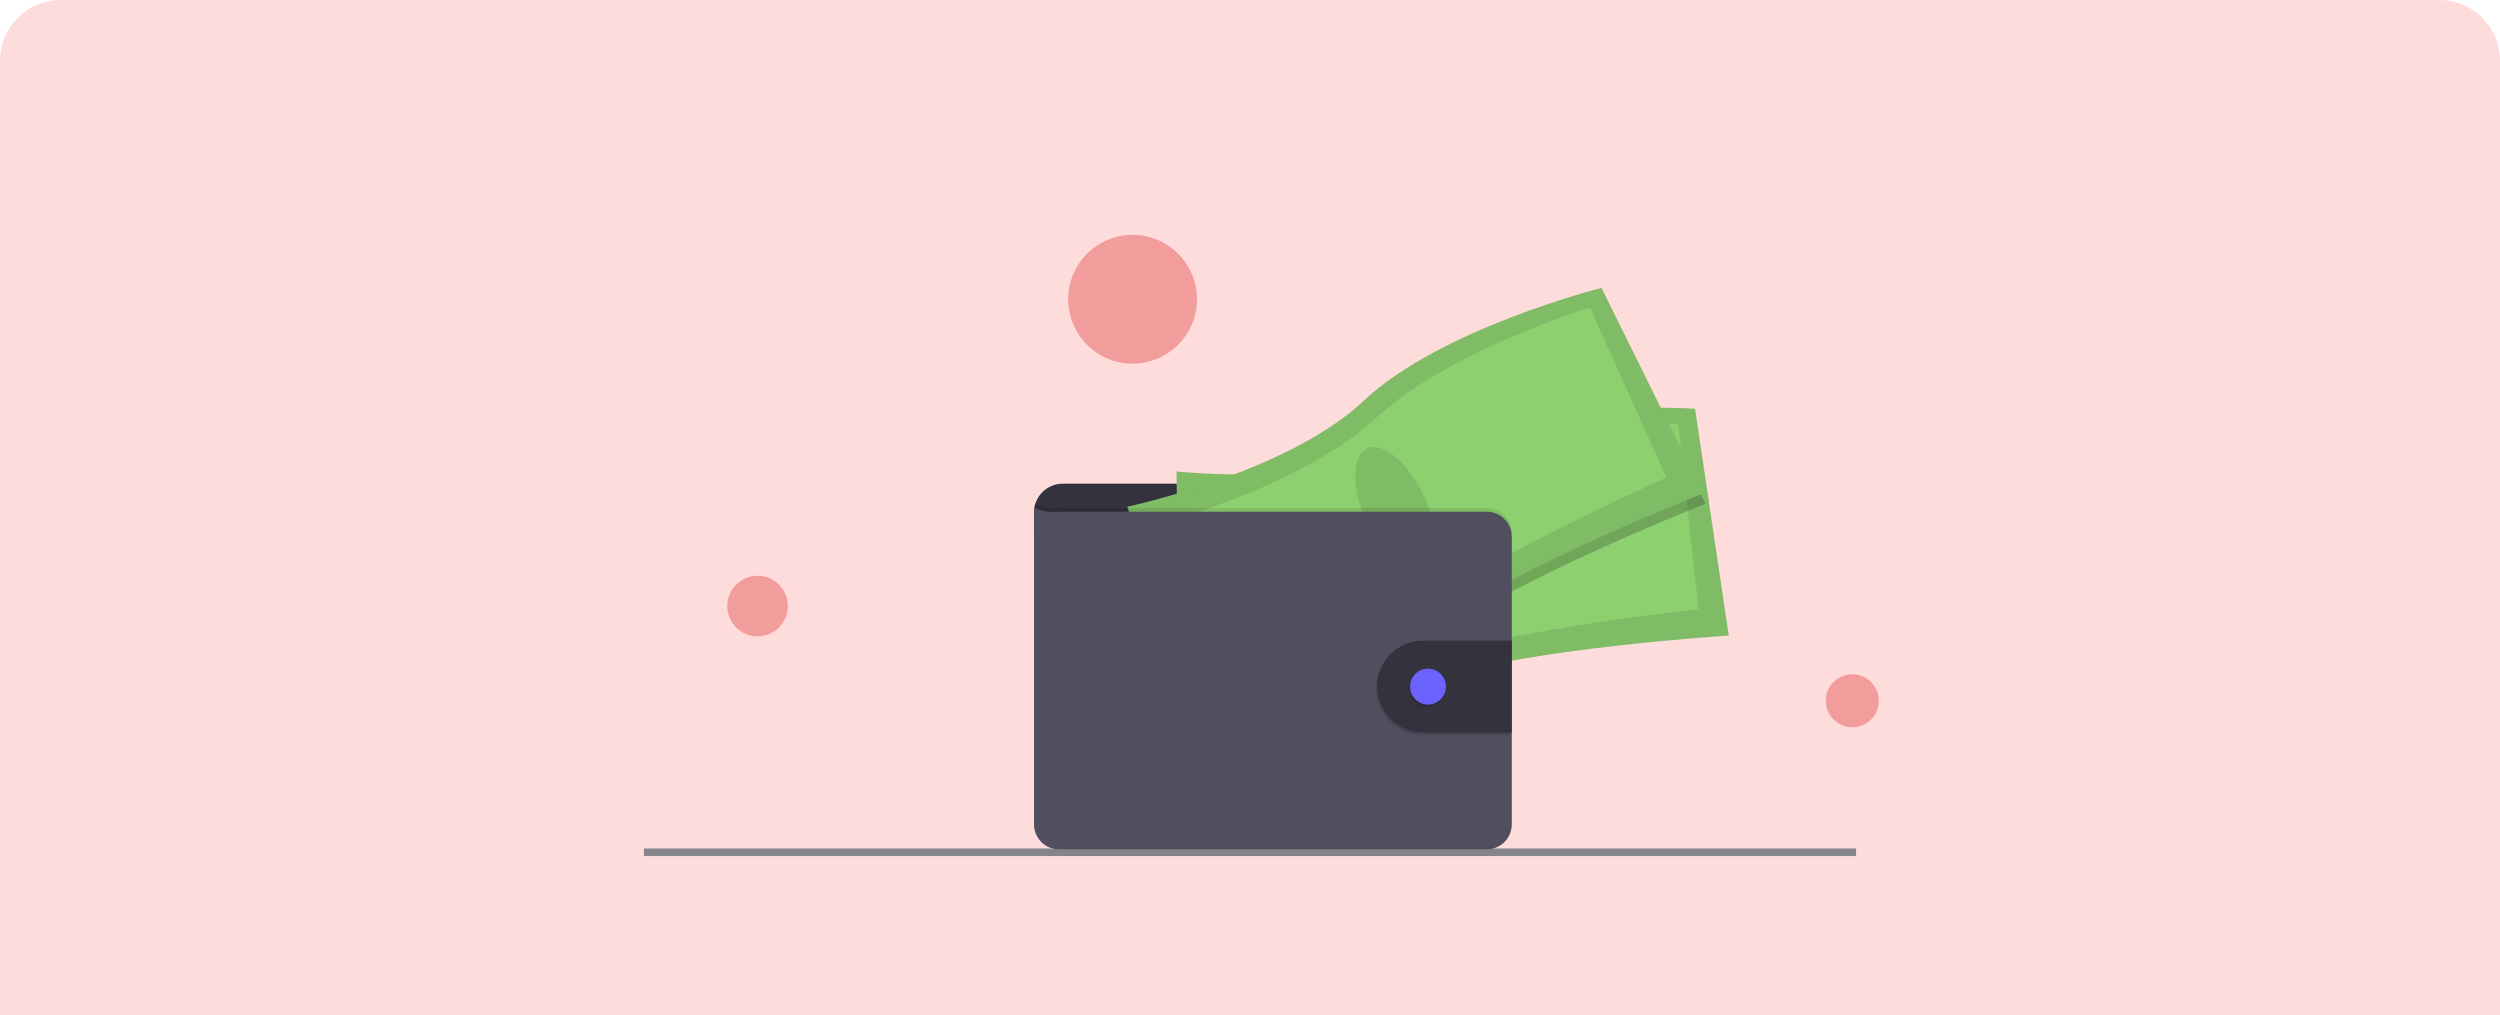 <svg width="330" height="134" viewBox="0 0 330 134" fill="none" xmlns="http://www.w3.org/2000/svg">
<path d="M0 8C0 3.582 3.582 0 8 0H322C326.418 0 330 3.582 330 8V134H0V8Z" fill="#FFDCDC"/>
<path d="M245 112H85V113H245V112Z" fill="#85848B"/>
<path d="M175.267 85.047C175.997 85.14 176.755 85.2 177.454 84.973C177.564 84.939 177.685 84.863 177.674 84.752C177.666 84.713 177.649 84.675 177.625 84.642C177.361 84.247 177.14 83.825 176.964 83.384C176.957 83.361 176.943 83.341 176.923 83.326C176.9 83.318 176.875 83.318 176.853 83.326C176.53 83.411 176.251 83.619 175.931 83.709C175.768 83.753 175.597 83.766 175.429 83.746C175.283 83.73 175.085 83.609 174.953 83.625C175.028 84.106 175.211 84.555 175.267 85.047Z" fill="#6C63FF"/>
<path d="M189.075 83.828C189.556 83.497 190.055 83.15 190.339 82.641C190.36 82.61 190.371 82.575 190.373 82.538C190.369 82.502 190.355 82.468 190.333 82.439C190.062 82.009 189.714 81.633 189.305 81.33C189.092 81.481 188.9 81.658 188.733 81.859C188.612 81.986 188.277 82.189 188.273 82.384C188.273 82.494 188.401 82.622 188.461 82.714C188.541 82.833 188.617 82.954 188.69 83.078C188.732 83.138 189.114 83.803 189.075 83.828Z" fill="#6C63FF"/>
<path d="M178.129 86.521C178.137 86.635 178.106 86.747 178.041 86.84C177.989 86.892 177.926 86.93 177.856 86.951C176.835 87.316 175.653 86.86 174.635 87.22C174.425 87.294 174.227 87.401 174.017 87.471C173.766 87.547 173.507 87.593 173.246 87.608C172.886 87.642 172.524 87.664 172.162 87.674C171.888 87.693 171.612 87.669 171.345 87.602C171.212 87.568 171.087 87.506 170.979 87.421C170.871 87.335 170.783 87.228 170.719 87.106C170.663 86.996 170.652 86.87 170.688 86.752C170.704 86.712 170.727 86.675 170.755 86.642C170.824 86.565 170.905 86.499 170.995 86.447L171.371 86.205C171.547 86.081 171.738 85.979 171.94 85.903C172.089 85.855 172.246 85.834 172.397 85.793C172.925 85.639 173.328 85.221 173.702 84.819L174.213 84.273C174.261 84.213 174.321 84.165 174.39 84.131C174.461 84.108 174.536 84.101 174.61 84.111C175.107 84.146 175.586 84.307 176.003 84.577C176.11 84.657 176.225 84.725 176.347 84.78C176.647 84.897 177.031 84.809 177.307 84.661C177.438 84.591 177.41 84.551 177.465 84.425C177.52 84.3 177.654 84.219 177.771 84.334C177.806 84.374 177.831 84.421 177.844 84.473C177.954 84.836 177.912 85.227 177.912 85.608C177.909 85.668 177.916 85.727 177.934 85.784C177.962 85.842 177.996 85.896 178.034 85.947C178.042 85.961 178.049 85.975 178.055 85.989C178.122 86.158 178.148 86.34 178.129 86.521Z" fill="#514E7F"/>
<path d="M178.129 86.521C178.137 86.635 178.106 86.748 178.041 86.841C177.989 86.892 177.926 86.93 177.856 86.951C176.835 87.316 175.653 86.86 174.635 87.221C174.425 87.294 174.227 87.401 174.017 87.472C173.766 87.547 173.507 87.593 173.246 87.608C172.886 87.642 172.524 87.664 172.162 87.674C171.888 87.694 171.612 87.669 171.345 87.603C171.212 87.569 171.087 87.507 170.979 87.421C170.871 87.335 170.783 87.228 170.719 87.106C170.663 86.996 170.652 86.87 170.688 86.752C170.704 86.712 170.727 86.675 170.755 86.642C170.815 86.767 170.858 86.932 170.895 86.992C170.946 87.08 171.014 87.156 171.097 87.215C171.179 87.275 171.273 87.316 171.373 87.336C171.522 87.345 171.671 87.326 171.813 87.28C172.738 87.051 173.722 87.048 174.61 86.701C174.915 86.581 175.206 86.421 175.527 86.348C175.847 86.276 176.187 86.296 176.518 86.268C177.04 86.226 177.545 86.069 178.059 85.986C178.126 86.156 178.15 86.34 178.129 86.521Z" fill="#464353"/>
<path d="M191.413 83.76C191.364 84.148 191.119 84.482 190.849 84.765C190.579 85.048 190.274 85.302 190.059 85.628C189.795 86.032 189.676 86.533 189.332 86.875C189.201 86.999 189.052 87.105 188.892 87.189C188.712 87.295 188.522 87.382 188.325 87.45C187.812 87.614 187.259 87.576 186.723 87.537C186.548 87.535 186.376 87.502 186.214 87.439C186.14 87.401 186.069 87.358 186.002 87.309C185.868 87.226 185.755 87.113 185.672 86.978C185.631 86.905 185.62 86.819 185.64 86.738C185.671 86.649 185.723 86.569 185.793 86.505C185.914 86.379 186.043 86.263 186.181 86.156C186.369 86.034 186.539 85.886 186.685 85.715C186.775 85.581 186.841 85.431 186.88 85.275C186.958 85 187.006 84.717 187.022 84.432C187.021 84.243 187.041 84.054 187.08 83.868C187.162 83.578 187.378 83.318 187.354 83.017C187.344 82.974 187.348 82.929 187.365 82.888C187.39 82.856 187.426 82.834 187.466 82.826C187.634 82.758 187.812 82.717 187.992 82.703C188.083 82.697 188.174 82.711 188.258 82.744C188.343 82.777 188.419 82.829 188.481 82.895C188.556 82.985 188.606 83.115 188.716 83.15C188.77 83.165 188.828 83.168 188.883 83.157C189.154 83.129 189.44 83.095 189.654 82.92C189.753 82.832 189.832 82.724 189.887 82.603C189.942 82.482 189.971 82.352 189.973 82.219C189.973 82.119 189.928 82.014 190.083 81.999C190.2 81.983 190.293 82.109 190.352 82.186C190.567 82.473 190.787 82.774 190.867 83.124C190.899 83.112 190.932 83.106 190.965 83.105C191.034 83.105 191.102 83.121 191.163 83.152C191.224 83.183 191.277 83.229 191.317 83.285C191.404 83.427 191.438 83.596 191.413 83.76Z" fill="#514E7F"/>
<path d="M191.413 83.761C191.364 84.148 191.119 84.482 190.849 84.765C190.579 85.048 190.274 85.302 190.06 85.628C189.795 86.032 189.676 86.533 189.333 86.875C189.201 86.999 189.053 87.105 188.892 87.189C188.713 87.295 188.523 87.382 188.325 87.45C187.812 87.614 187.259 87.576 186.723 87.537C186.549 87.535 186.376 87.502 186.214 87.439C186.14 87.401 186.07 87.358 186.003 87.309C185.868 87.226 185.755 87.113 185.672 86.978C185.776 86.929 185.888 86.902 186.003 86.899C186.241 86.912 186.415 87.137 186.643 87.206C186.967 87.304 187.291 87.075 187.62 86.997C187.835 86.946 188.061 86.96 188.273 86.887C188.451 86.819 188.614 86.719 188.757 86.594C188.952 86.454 189.126 86.287 189.273 86.096C189.395 85.906 189.497 85.703 189.576 85.492C189.75 85.086 189.955 84.694 190.188 84.32C190.223 84.261 190.265 84.206 190.313 84.157C190.365 84.11 190.423 84.077 190.481 84.035C190.702 83.868 190.793 83.594 190.87 83.326C190.891 83.244 190.92 83.165 190.957 83.089C191.026 83.088 191.094 83.104 191.155 83.135C191.216 83.167 191.269 83.212 191.308 83.268C191.403 83.414 191.44 83.589 191.413 83.761Z" fill="#464353"/>
<path d="M173.461 66.137C173.607 66.687 173.396 67.267 173.224 67.812C172.966 68.633 172.789 69.478 172.698 70.333C172.687 70.551 172.643 70.766 172.568 70.971C172.487 71.155 172.348 71.31 172.253 71.485C171.993 71.946 172 72.507 172.056 73.034C172.093 73.38 172.15 73.726 172.219 74.068C172.304 74.485 172.408 74.921 172.286 75.329C172.491 75.283 172.63 75.549 172.617 75.757C172.603 75.965 172.536 76.197 172.636 76.377C172.89 76.469 172.892 76.817 172.884 77.087C172.888 77.555 172.947 78.021 173.06 78.475C173.444 80.317 173.85 82.155 174.28 83.987C175.211 84.276 176.298 84.576 177.185 84.177C177.351 84.103 177.516 83.985 177.553 83.807C177.563 83.71 177.551 83.613 177.518 83.522L177.097 81.992C176.995 81.622 176.893 81.24 176.946 80.86C176.987 80.577 177.111 80.272 176.972 80.022C176.924 79.936 176.85 79.869 176.794 79.787C176.574 79.465 176.69 79.033 176.708 78.642C176.714 78.554 176.708 78.466 176.69 78.38C176.66 78.279 176.618 78.183 176.564 78.093C176.217 77.418 176.05 76.664 176.08 75.906C176.093 75.809 176.08 75.71 176.041 75.62C176.015 75.583 175.991 75.544 175.97 75.504C175.953 75.433 175.961 75.359 175.993 75.293C175.867 75.198 175.753 75.087 175.654 74.963C175.715 74.925 175.766 74.874 175.805 74.813C175.843 74.752 175.867 74.683 175.875 74.612C175.883 74.54 175.874 74.468 175.85 74.4C175.826 74.332 175.787 74.271 175.735 74.221C175.78 74.212 175.822 74.19 175.855 74.159C175.889 74.128 175.913 74.088 175.925 74.044C175.937 74 175.937 73.953 175.924 73.909C175.912 73.865 175.887 73.825 175.853 73.794C175.799 73.757 175.727 73.741 175.689 73.684C175.629 73.603 175.678 73.49 175.726 73.403L175.983 72.939C176.175 72.594 176.217 72.168 176.423 71.838C176.719 71.356 176.911 70.82 177.102 70.289L177.843 68.245L178.342 68.677C178.508 68.804 178.647 68.963 178.751 69.144C178.822 69.323 178.867 69.512 178.885 69.704C179.067 70.814 179.766 71.776 180.024 72.87C180.082 73.113 180.12 73.368 180.26 73.576C180.31 73.64 180.355 73.708 180.394 73.779C180.431 73.887 180.45 74.001 180.45 74.115C180.474 74.339 180.545 74.555 180.659 74.749C180.773 74.942 180.927 75.109 181.111 75.238C181.357 75.407 181.662 75.522 181.795 75.789C181.822 75.871 181.859 75.95 181.905 76.023C182.024 76.166 182.281 76.183 182.331 76.362C182.36 76.463 182.307 76.583 182.363 76.671C182.395 76.712 182.437 76.743 182.486 76.762L183.202 77.12C184.004 77.521 184.414 78.442 185.005 79.112C185.209 79.331 185.39 79.57 185.545 79.826C185.8 80.283 185.918 80.856 186.35 81.147C186.466 81.207 186.571 81.286 186.662 81.38C186.798 81.558 186.748 81.808 186.76 82.033C186.772 82.257 186.944 82.525 187.158 82.457C187.083 82.729 187.083 83.016 187.158 83.288C188.096 83.24 188.99 82.877 189.697 82.26C189.907 82.077 190.108 81.843 190.11 81.566C190.113 81.518 190.103 81.47 190.079 81.428C190.037 81.374 189.981 81.332 189.918 81.306C189.247 80.942 189.045 80.1 188.706 79.416C188.41 78.813 187.972 78.293 187.605 77.732C186.808 76.527 186.264 75.067 185.058 74.271C184.793 74.096 184.484 73.941 184.351 73.651C184.277 73.49 184.268 73.305 184.21 73.137C184.152 72.97 184.012 72.807 183.833 72.807C183.932 72.564 183.913 72.269 183.919 72.007C183.926 71.891 183.913 71.774 183.88 71.663C183.834 71.542 183.774 71.428 183.702 71.321C183.388 70.789 183.23 70.178 183.249 69.559C183.257 69.241 183.314 68.913 183.218 68.609C183.169 68.456 183.085 68.316 183.026 68.168C182.938 67.901 182.892 67.622 182.889 67.34L182.822 66.282C182.812 65.93 182.767 65.579 182.686 65.236C182.466 64.415 182.245 60.973 181.491 60.586C180.737 60.198 179.441 62.846 178.592 62.898C178.216 62.914 177.845 62.985 177.49 63.111C176.926 63.322 176.452 63.716 175.991 64.102L174.429 65.413C174.099 65.685 173.826 65.945 173.461 66.137Z" fill="#464353"/>
<path d="M198.095 69.007V67.64C198.095 66.633 197.695 65.668 196.983 64.956C196.271 64.244 195.305 63.844 194.298 63.844H140.285C139.278 63.844 138.313 64.244 137.601 64.956C136.889 65.668 136.489 66.633 136.488 67.64V70.162L198.095 69.007Z" fill="#33323D"/>
<path d="M155.311 62.241C155.311 62.241 155.157 71.806 156.852 74.953C158.548 78.1 159.275 91.792 159.275 91.792C159.275 91.792 177.053 93.631 189.441 89.589C201.83 85.548 228.191 83.895 228.191 83.895L223.748 53.954C223.748 53.954 201.802 52.547 189.318 58.501C176.834 64.455 155.311 62.241 155.311 62.241Z" fill="#8DD070"/>
<path opacity="0.1" d="M155.311 62.241C155.311 62.241 155.157 71.806 156.852 74.953C158.548 78.1 159.275 91.792 159.275 91.792C159.275 91.792 177.053 93.631 189.441 89.589C201.83 85.548 228.191 83.895 228.191 83.895L223.748 53.954C223.748 53.954 201.802 52.547 189.318 58.501C176.834 64.455 155.311 62.241 155.311 62.241Z" fill="black"/>
<path d="M159.246 65.735C159.246 65.735 158.69 73.627 160.085 76.149C161.48 78.671 161.545 89.928 161.545 89.928C161.545 89.928 177.544 90.671 188.925 86.796C200.306 82.922 224.222 80.41 224.222 80.41L221.504 55.924C221.504 55.924 201.716 55.721 190.166 61.174C178.617 66.627 159.246 65.735 159.246 65.735Z" fill="#8DD070"/>
<path opacity="0.1" d="M189.991 82.313C192.267 82.03 193.62 77.842 193.011 72.96C192.403 68.077 190.065 64.349 187.788 64.633C185.512 64.916 184.159 69.104 184.768 73.986C185.376 78.869 187.714 82.597 189.991 82.313Z" fill="black"/>
<path opacity="0.2" d="M211.717 39.369C211.717 39.369 190.397 44.765 180.343 54.263C170.289 63.761 149.124 68.258 149.124 68.258C149.124 68.258 151.912 77.408 154.491 79.883C157.07 82.359 161.961 95.168 161.961 95.168C161.961 95.168 179.445 91.461 189.995 83.81C200.544 76.159 225.131 66.496 225.131 66.496L211.717 39.369Z" fill="black"/>
<path d="M148.803 66.888C148.803 66.888 151.59 76.039 154.167 78.514C156.744 80.99 161.637 93.798 161.637 93.798C161.637 93.798 179.123 90.092 189.674 82.441C200.224 74.79 224.809 65.13 224.809 65.13L211.395 38C211.395 38 190.076 43.396 180.022 52.894C169.968 62.392 148.803 66.888 148.803 66.888Z" fill="#8DD070"/>
<path opacity="0.1" d="M148.803 66.888C148.803 66.888 151.59 76.039 154.167 78.514C156.744 80.99 161.637 93.798 161.637 93.798C161.637 93.798 179.123 90.092 189.674 82.441C200.224 74.79 224.809 65.13 224.809 65.13L211.395 38C211.395 38 190.076 43.396 180.022 52.894C169.968 62.392 148.803 66.888 148.803 66.888Z" fill="black"/>
<path d="M153.616 69.007C153.616 69.007 155.509 76.69 157.611 78.661C159.714 80.632 163.228 91.325 163.228 91.325C163.228 91.325 178.682 87.12 188.325 79.94C197.968 72.76 219.961 63.04 219.961 63.04L209.862 40.562C209.862 40.562 190.967 46.44 181.647 55.174C172.328 63.909 153.616 69.007 153.616 69.007Z" fill="#8DD070"/>
<path opacity="0.1" d="M187.969 75.35C190.048 74.382 190.05 69.981 187.973 65.521C185.896 61.061 182.527 58.23 180.447 59.198C178.368 60.167 178.365 64.568 180.442 69.028C182.519 73.488 185.889 76.319 187.969 75.35Z" fill="black"/>
<path opacity="0.1" d="M199.553 70.35V108.341C199.553 108.773 199.468 109.2 199.303 109.599C199.138 109.997 198.896 110.36 198.591 110.665C198.285 110.97 197.923 111.212 197.525 111.377C197.126 111.542 196.699 111.627 196.267 111.626H139.775C138.904 111.626 138.069 111.28 137.453 110.664C136.838 110.048 136.492 109.212 136.492 108.341V66.52C138.11 67.121 138.11 67.121 139.775 67.071H196.267C197.138 67.071 197.972 67.416 198.588 68.031C199.204 68.645 199.551 69.48 199.553 70.35Z" fill="black"/>
<path d="M199.553 70.834V108.825C199.553 109.696 199.207 110.532 198.59 111.148C197.974 111.764 197.138 112.11 196.267 112.11H139.775C138.904 112.11 138.069 111.763 137.453 111.147C136.838 110.531 136.492 109.696 136.492 108.825V67.002C138.11 67.603 138.11 67.603 139.775 67.553H196.267C197.138 67.553 197.973 67.898 198.589 68.513C199.205 69.129 199.552 69.963 199.553 70.834Z" fill="#504F60"/>
<path opacity="0.1" d="M199.392 84.879V97.029H187.609C186.012 97.007 184.488 96.358 183.366 95.221C182.245 94.084 181.616 92.551 181.616 90.954C181.616 89.357 182.245 87.824 183.366 86.687C184.488 85.55 186.012 84.901 187.609 84.879H199.392Z" fill="black"/>
<path d="M199.553 84.556V96.707H187.77C186.173 96.686 184.649 96.036 183.527 94.9C182.405 93.763 181.776 92.23 181.776 90.633C181.776 89.035 182.405 87.503 183.527 86.366C184.649 85.229 186.173 84.579 187.77 84.558L199.553 84.556Z" fill="#33323D"/>
<path opacity="0.1" d="M188.335 93.323C189.643 93.323 190.704 92.263 190.704 90.955C190.704 89.646 189.643 88.586 188.335 88.586C187.027 88.586 185.966 89.646 185.966 90.955C185.966 92.263 187.027 93.323 188.335 93.323Z" fill="black"/>
<path d="M188.496 93.002C189.804 93.002 190.864 91.941 190.864 90.633C190.864 89.325 189.804 88.264 188.496 88.264C187.187 88.264 186.127 89.325 186.127 90.633C186.127 91.941 187.187 93.002 188.496 93.002Z" fill="#6C63FF"/>
<circle cx="100" cy="80" r="4" fill="#F29C9C"/>
<circle cx="149.5" cy="39.5" r="8.5" fill="#F29C9C"/>
<circle cx="244.5" cy="92.5" r="3.5" fill="#F29C9C"/>
</svg>
